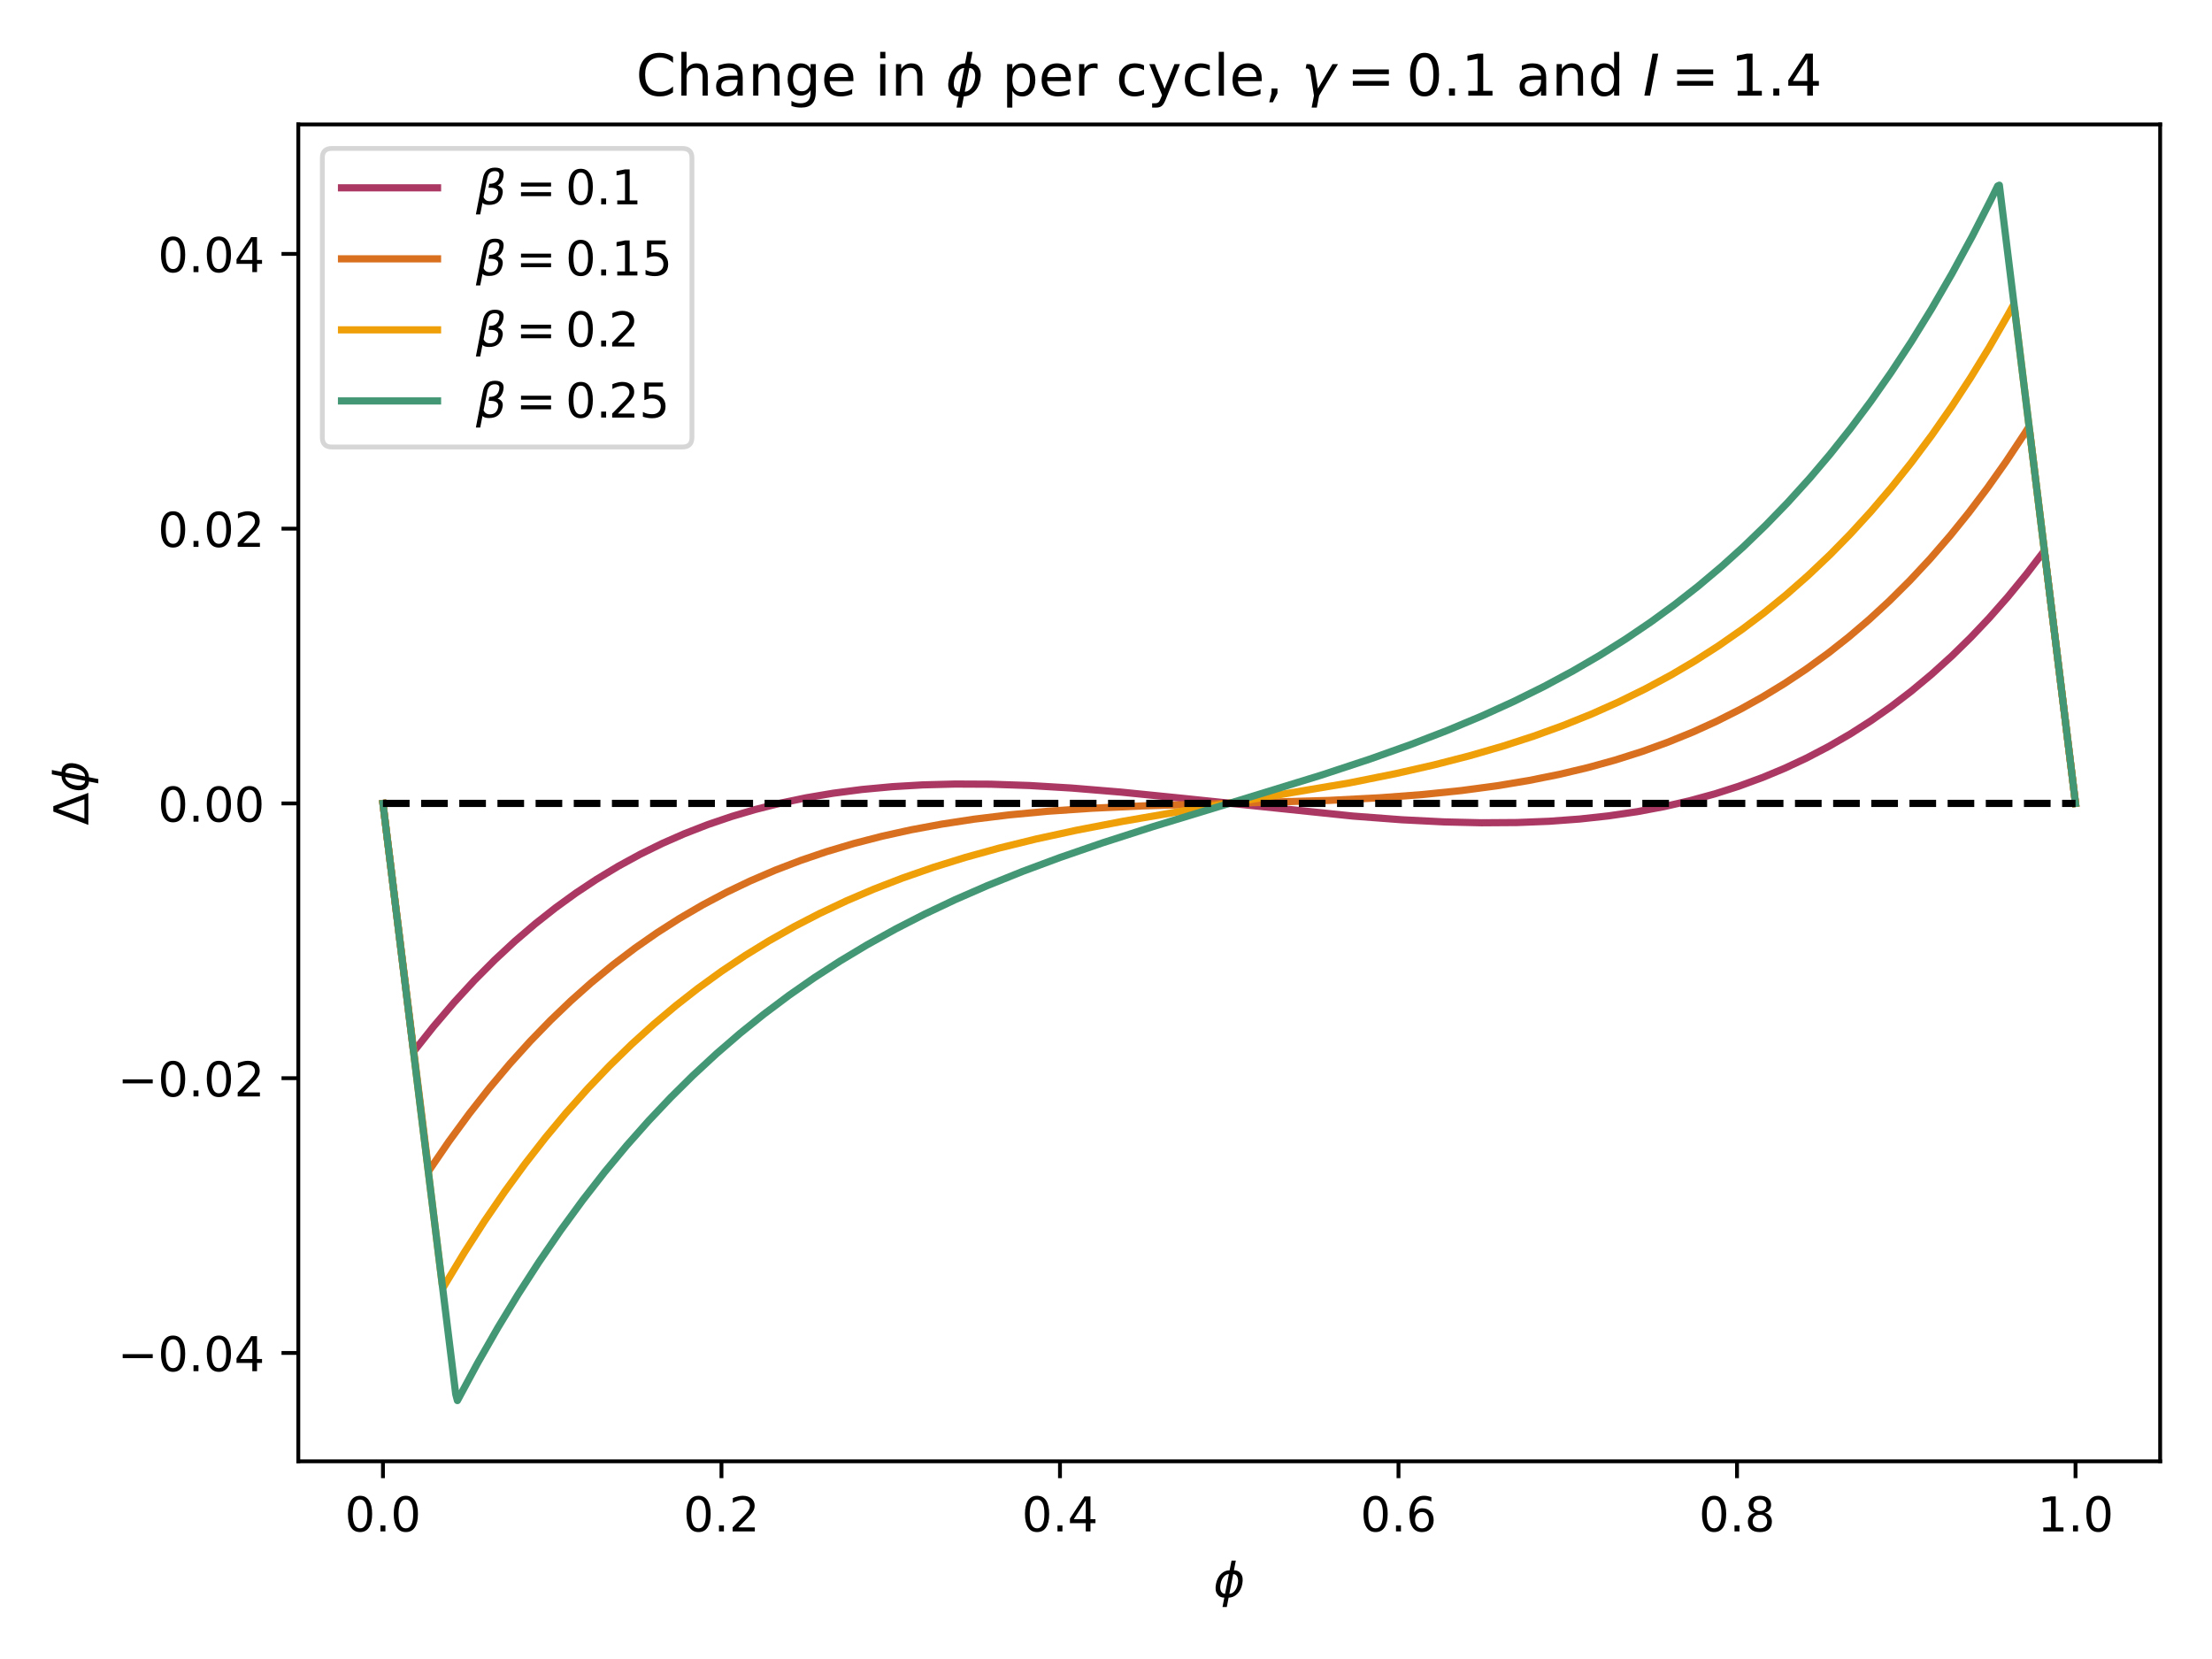 <?xml version="1.0" encoding="utf-8" standalone="no"?>
<!DOCTYPE svg PUBLIC "-//W3C//DTD SVG 1.1//EN"
  "http://www.w3.org/Graphics/SVG/1.1/DTD/svg11.dtd">
<!-- Created with matplotlib (https://matplotlib.org/) -->
<svg height="345.6pt" version="1.1" viewBox="0 0 460.8 345.6" width="460.8pt" xmlns="http://www.w3.org/2000/svg" xmlns:xlink="http://www.w3.org/1999/xlink">
 <defs>
  <style type="text/css">*{stroke-linecap:butt;stroke-linejoin:round;}</style>
 </defs>
 <g id="figure_1">
  <g id="patch_1">
   <path d="M 0 345.6 
L 460.8 345.6 
L 460.8 0 
L 0 0 
z
" style="fill:#ffffff;"/>
  </g>
  <g id="axes_1">
   <g id="patch_2">
    <path d="M 62.145 304.422 
L 450 304.422 
L 450 25.92 
L 62.145 25.92 
z
" style="fill:#ffffff;"/>
   </g>
   <g id="matplotlib.axis_1">
    <g id="xtick_1">
     <g id="line2d_1">
      <defs>
       <path d="M 0 0 
L 0 3.5 
" id="m2fba537618" style="stroke:#000000;stroke-width:0.8;"/>
      </defs>
      <g>
       <use style="stroke:#000000;stroke-width:0.8;" x="79.775" xlink:href="#m2fba537618" y="304.422"/>
      </g>
     </g>
     <g id="text_1">
      <!-- 0.0 -->
      <g transform="translate(71.824 319.02)scale(0.1 -0.1)">
       <defs>
        <path d="M 31.781 66.406 
Q 24.172 66.406 20.328 58.906 
Q 16.5 51.422 16.5 36.375 
Q 16.5 21.391 20.328 13.891 
Q 24.172 6.391 31.781 6.391 
Q 39.453 6.391 43.281 13.891 
Q 47.125 21.391 47.125 36.375 
Q 47.125 51.422 43.281 58.906 
Q 39.453 66.406 31.781 66.406 
z
M 31.781 74.219 
Q 44.047 74.219 50.516 64.516 
Q 56.984 54.828 56.984 36.375 
Q 56.984 17.969 50.516 8.266 
Q 44.047 -1.422 31.781 -1.422 
Q 19.531 -1.422 13.062 8.266 
Q 6.594 17.969 6.594 36.375 
Q 6.594 54.828 13.062 64.516 
Q 19.531 74.219 31.781 74.219 
z
" id="DejaVuSans-48"/>
        <path d="M 10.688 12.406 
L 21 12.406 
L 21 0 
L 10.688 0 
z
" id="DejaVuSans-46"/>
       </defs>
       <use xlink:href="#DejaVuSans-48"/>
       <use x="63.623" xlink:href="#DejaVuSans-46"/>
       <use x="95.41" xlink:href="#DejaVuSans-48"/>
      </g>
     </g>
    </g>
    <g id="xtick_2">
     <g id="line2d_2">
      <g>
       <use style="stroke:#000000;stroke-width:0.8;" x="150.294" xlink:href="#m2fba537618" y="304.422"/>
      </g>
     </g>
     <g id="text_2">
      <!-- 0.2 -->
      <g transform="translate(142.343 319.02)scale(0.1 -0.1)">
       <defs>
        <path d="M 19.188 8.297 
L 53.609 8.297 
L 53.609 0 
L 7.328 0 
L 7.328 8.297 
Q 12.938 14.109 22.625 23.891 
Q 32.328 33.688 34.812 36.531 
Q 39.547 41.844 41.422 45.531 
Q 43.312 49.219 43.312 52.781 
Q 43.312 58.594 39.234 62.25 
Q 35.156 65.922 28.609 65.922 
Q 23.969 65.922 18.812 64.312 
Q 13.672 62.703 7.812 59.422 
L 7.812 69.391 
Q 13.766 71.781 18.938 73 
Q 24.125 74.219 28.422 74.219 
Q 39.75 74.219 46.484 68.547 
Q 53.219 62.891 53.219 53.422 
Q 53.219 48.922 51.531 44.891 
Q 49.859 40.875 45.406 35.406 
Q 44.188 33.984 37.641 27.219 
Q 31.109 20.453 19.188 8.297 
z
" id="DejaVuSans-50"/>
       </defs>
       <use xlink:href="#DejaVuSans-48"/>
       <use x="63.623" xlink:href="#DejaVuSans-46"/>
       <use x="95.41" xlink:href="#DejaVuSans-50"/>
      </g>
     </g>
    </g>
    <g id="xtick_3">
     <g id="line2d_3">
      <g>
       <use style="stroke:#000000;stroke-width:0.8;" x="220.813" xlink:href="#m2fba537618" y="304.422"/>
      </g>
     </g>
     <g id="text_3">
      <!-- 0.4 -->
      <g transform="translate(212.862 319.02)scale(0.1 -0.1)">
       <defs>
        <path d="M 37.797 64.312 
L 12.891 25.391 
L 37.797 25.391 
z
M 35.203 72.906 
L 47.609 72.906 
L 47.609 25.391 
L 58.016 25.391 
L 58.016 17.188 
L 47.609 17.188 
L 47.609 0 
L 37.797 0 
L 37.797 17.188 
L 4.891 17.188 
L 4.891 26.703 
z
" id="DejaVuSans-52"/>
       </defs>
       <use xlink:href="#DejaVuSans-48"/>
       <use x="63.623" xlink:href="#DejaVuSans-46"/>
       <use x="95.41" xlink:href="#DejaVuSans-52"/>
      </g>
     </g>
    </g>
    <g id="xtick_4">
     <g id="line2d_4">
      <g>
       <use style="stroke:#000000;stroke-width:0.8;" x="291.332" xlink:href="#m2fba537618" y="304.422"/>
      </g>
     </g>
     <g id="text_4">
      <!-- 0.6 -->
      <g transform="translate(283.381 319.02)scale(0.1 -0.1)">
       <defs>
        <path d="M 33.016 40.375 
Q 26.375 40.375 22.484 35.828 
Q 18.609 31.297 18.609 23.391 
Q 18.609 15.531 22.484 10.953 
Q 26.375 6.391 33.016 6.391 
Q 39.656 6.391 43.531 10.953 
Q 47.406 15.531 47.406 23.391 
Q 47.406 31.297 43.531 35.828 
Q 39.656 40.375 33.016 40.375 
z
M 52.594 71.297 
L 52.594 62.312 
Q 48.875 64.062 45.094 64.984 
Q 41.312 65.922 37.594 65.922 
Q 27.828 65.922 22.672 59.328 
Q 17.531 52.734 16.797 39.406 
Q 19.672 43.656 24.016 45.922 
Q 28.375 48.188 33.594 48.188 
Q 44.578 48.188 50.953 41.516 
Q 57.328 34.859 57.328 23.391 
Q 57.328 12.156 50.688 5.359 
Q 44.047 -1.422 33.016 -1.422 
Q 20.359 -1.422 13.672 8.266 
Q 6.984 17.969 6.984 36.375 
Q 6.984 53.656 15.188 63.938 
Q 23.391 74.219 37.203 74.219 
Q 40.922 74.219 44.703 73.484 
Q 48.484 72.75 52.594 71.297 
z
" id="DejaVuSans-54"/>
       </defs>
       <use xlink:href="#DejaVuSans-48"/>
       <use x="63.623" xlink:href="#DejaVuSans-46"/>
       <use x="95.41" xlink:href="#DejaVuSans-54"/>
      </g>
     </g>
    </g>
    <g id="xtick_5">
     <g id="line2d_5">
      <g>
       <use style="stroke:#000000;stroke-width:0.8;" x="361.851" xlink:href="#m2fba537618" y="304.422"/>
      </g>
     </g>
     <g id="text_5">
      <!-- 0.8 -->
      <g transform="translate(353.9 319.02)scale(0.1 -0.1)">
       <defs>
        <path d="M 31.781 34.625 
Q 24.75 34.625 20.719 30.859 
Q 16.703 27.094 16.703 20.516 
Q 16.703 13.922 20.719 10.156 
Q 24.75 6.391 31.781 6.391 
Q 38.812 6.391 42.859 10.172 
Q 46.922 13.969 46.922 20.516 
Q 46.922 27.094 42.891 30.859 
Q 38.875 34.625 31.781 34.625 
z
M 21.922 38.812 
Q 15.578 40.375 12.031 44.719 
Q 8.5 49.078 8.5 55.328 
Q 8.5 64.062 14.719 69.141 
Q 20.953 74.219 31.781 74.219 
Q 42.672 74.219 48.875 69.141 
Q 55.078 64.062 55.078 55.328 
Q 55.078 49.078 51.531 44.719 
Q 48 40.375 41.703 38.812 
Q 48.828 37.156 52.797 32.312 
Q 56.781 27.484 56.781 20.516 
Q 56.781 9.906 50.312 4.234 
Q 43.844 -1.422 31.781 -1.422 
Q 19.734 -1.422 13.25 4.234 
Q 6.781 9.906 6.781 20.516 
Q 6.781 27.484 10.781 32.312 
Q 14.797 37.156 21.922 38.812 
z
M 18.312 54.391 
Q 18.312 48.734 21.844 45.562 
Q 25.391 42.391 31.781 42.391 
Q 38.141 42.391 41.719 45.562 
Q 45.312 48.734 45.312 54.391 
Q 45.312 60.062 41.719 63.234 
Q 38.141 66.406 31.781 66.406 
Q 25.391 66.406 21.844 63.234 
Q 18.312 60.062 18.312 54.391 
z
" id="DejaVuSans-56"/>
       </defs>
       <use xlink:href="#DejaVuSans-48"/>
       <use x="63.623" xlink:href="#DejaVuSans-46"/>
       <use x="95.41" xlink:href="#DejaVuSans-56"/>
      </g>
     </g>
    </g>
    <g id="xtick_6">
     <g id="line2d_6">
      <g>
       <use style="stroke:#000000;stroke-width:0.8;" x="432.37" xlink:href="#m2fba537618" y="304.422"/>
      </g>
     </g>
     <g id="text_6">
      <!-- 1.0 -->
      <g transform="translate(424.419 319.02)scale(0.1 -0.1)">
       <defs>
        <path d="M 12.406 8.297 
L 28.516 8.297 
L 28.516 63.922 
L 10.984 60.406 
L 10.984 69.391 
L 28.422 72.906 
L 38.281 72.906 
L 38.281 8.297 
L 54.391 8.297 
L 54.391 0 
L 12.406 0 
z
" id="DejaVuSans-49"/>
       </defs>
       <use xlink:href="#DejaVuSans-49"/>
       <use x="63.623" xlink:href="#DejaVuSans-46"/>
       <use x="95.41" xlink:href="#DejaVuSans-48"/>
      </g>
     </g>
    </g>
    <g id="text_7">
     <!-- $\phi$ -->
     <g transform="translate(252.773 332.7)scale(0.1 -0.1)">
      <defs>
       <path d="M 46.734 75.984 
L 42.781 55.812 
Q 52.547 55.812 57.562 48.344 
Q 62.75 40.719 60.156 27.297 
Q 57.516 13.875 49.359 6.25 
Q 41.453 -1.219 31.688 -1.219 
L 27.875 -20.797 
L 18.953 -20.797 
L 22.75 -1.219 
Q 13.031 -1.219 7.953 6.25 
Q 2.781 13.875 5.422 27.297 
Q 8.016 40.719 16.156 48.344 
Q 24.125 55.812 33.844 55.812 
L 37.797 75.984 
z
M 33.25 6.781 
Q 38.766 6.781 43.5 11.812 
Q 48.688 17.438 50.688 27.297 
Q 52.641 37.062 49.516 42.781 
Q 46.734 47.797 41.219 47.797 
z
M 24.312 6.781 
L 32.281 47.797 
Q 26.812 47.797 22.078 42.781 
Q 16.75 37.062 14.891 27.297 
Q 13.031 17.438 16.062 11.812 
Q 18.797 6.781 24.312 6.781 
z
" id="DejaVuSans-Oblique-981"/>
      </defs>
      <use transform="translate(0 0.016)" xlink:href="#DejaVuSans-Oblique-981"/>
     </g>
    </g>
   </g>
   <g id="matplotlib.axis_2">
    <g id="ytick_1">
     <g id="line2d_7">
      <defs>
       <path d="M 0 0 
L -3.5 0 
" id="m1658a8a97c" style="stroke:#000000;stroke-width:0.8;"/>
      </defs>
      <g>
       <use style="stroke:#000000;stroke-width:0.8;" x="62.145" xlink:href="#m1658a8a97c" y="281.844"/>
      </g>
     </g>
     <g id="text_8">
      <!-- −0.04 -->
      <g transform="translate(24.5 285.643)scale(0.1 -0.1)">
       <defs>
        <path d="M 10.594 35.5 
L 73.188 35.5 
L 73.188 27.203 
L 10.594 27.203 
z
" id="DejaVuSans-8722"/>
       </defs>
       <use xlink:href="#DejaVuSans-8722"/>
       <use x="83.789" xlink:href="#DejaVuSans-48"/>
       <use x="147.412" xlink:href="#DejaVuSans-46"/>
       <use x="179.199" xlink:href="#DejaVuSans-48"/>
       <use x="242.822" xlink:href="#DejaVuSans-52"/>
      </g>
     </g>
    </g>
    <g id="ytick_2">
     <g id="line2d_8">
      <g>
       <use style="stroke:#000000;stroke-width:0.8;" x="62.145" xlink:href="#m1658a8a97c" y="224.605"/>
      </g>
     </g>
     <g id="text_9">
      <!-- −0.02 -->
      <g transform="translate(24.5 228.404)scale(0.1 -0.1)">
       <use xlink:href="#DejaVuSans-8722"/>
       <use x="83.789" xlink:href="#DejaVuSans-48"/>
       <use x="147.412" xlink:href="#DejaVuSans-46"/>
       <use x="179.199" xlink:href="#DejaVuSans-48"/>
       <use x="242.822" xlink:href="#DejaVuSans-50"/>
      </g>
     </g>
    </g>
    <g id="ytick_3">
     <g id="line2d_9">
      <g>
       <use style="stroke:#000000;stroke-width:0.8;" x="62.145" xlink:href="#m1658a8a97c" y="167.366"/>
      </g>
     </g>
     <g id="text_10">
      <!-- 0.00 -->
      <g transform="translate(32.88 171.166)scale(0.1 -0.1)">
       <use xlink:href="#DejaVuSans-48"/>
       <use x="63.623" xlink:href="#DejaVuSans-46"/>
       <use x="95.41" xlink:href="#DejaVuSans-48"/>
       <use x="159.033" xlink:href="#DejaVuSans-48"/>
      </g>
     </g>
    </g>
    <g id="ytick_4">
     <g id="line2d_10">
      <g>
       <use style="stroke:#000000;stroke-width:0.8;" x="62.145" xlink:href="#m1658a8a97c" y="110.128"/>
      </g>
     </g>
     <g id="text_11">
      <!-- 0.02 -->
      <g transform="translate(32.88 113.927)scale(0.1 -0.1)">
       <use xlink:href="#DejaVuSans-48"/>
       <use x="63.623" xlink:href="#DejaVuSans-46"/>
       <use x="95.41" xlink:href="#DejaVuSans-48"/>
       <use x="159.033" xlink:href="#DejaVuSans-50"/>
      </g>
     </g>
    </g>
    <g id="ytick_5">
     <g id="line2d_11">
      <g>
       <use style="stroke:#000000;stroke-width:0.8;" x="62.145" xlink:href="#m1658a8a97c" y="52.889"/>
      </g>
     </g>
     <g id="text_12">
      <!-- 0.04 -->
      <g transform="translate(32.88 56.688)scale(0.1 -0.1)">
       <use xlink:href="#DejaVuSans-48"/>
       <use x="63.623" xlink:href="#DejaVuSans-46"/>
       <use x="95.41" xlink:href="#DejaVuSans-48"/>
       <use x="159.033" xlink:href="#DejaVuSans-52"/>
      </g>
     </g>
    </g>
    <g id="text_13">
     <!-- $\Delta \phi$ -->
     <g transform="translate(18.4 171.921)rotate(-90)scale(0.1 -0.1)">
      <defs>
       <path d="M 34.188 63.188 
L 14.156 8.203 
L 54.25 8.203 
z
M 0.781 0 
L 28.609 72.906 
L 39.797 72.906 
L 67.578 0 
z
" id="DejaVuSans-916"/>
      </defs>
      <use transform="translate(0 0.016)" xlink:href="#DejaVuSans-916"/>
      <use transform="translate(68.408 0.016)" xlink:href="#DejaVuSans-Oblique-981"/>
     </g>
    </g>
   </g>
   <g id="line2d_12">
    <path clip-path="url(#pfe34bcf125)" d="M 79.775 167.366 
L 86.122 218.881 
L 86.474 218.677 
L 90.353 213.794 
L 94.584 208.836 
L 98.815 204.242 
L 103.046 199.99 
L 107.277 196.061 
L 111.509 192.437 
L 115.74 189.101 
L 119.971 186.036 
L 124.202 183.228 
L 128.786 180.459 
L 133.37 177.957 
L 137.953 175.707 
L 142.537 173.692 
L 147.473 171.771 
L 152.41 170.09 
L 157.346 168.633 
L 162.635 167.303 
L 167.924 166.197 
L 173.565 165.243 
L 179.56 164.464 
L 185.906 163.877 
L 192.253 163.505 
L 198.952 163.33 
L 206.357 163.365 
L 214.466 163.639 
L 223.281 164.167 
L 233.507 165.01 
L 246.553 166.324 
L 281.812 170.001 
L 292.037 170.773 
L 300.852 171.219 
L 308.609 171.4 
L 316.014 171.349 
L 322.713 171.086 
L 329.06 170.621 
L 335.054 169.967 
L 341.048 169.087 
L 346.69 168.029 
L 351.979 166.816 
L 357.267 165.37 
L 362.204 163.793 
L 367.14 161.981 
L 371.724 160.072 
L 376.308 157.929 
L 380.891 155.537 
L 385.475 152.88 
L 389.706 150.175 
L 393.937 147.213 
L 398.169 143.978 
L 402.4 140.453 
L 406.631 136.626 
L 410.509 132.83 
L 414.388 128.739 
L 418.266 124.338 
L 422.145 119.607 
L 425.671 115.002 
L 426.024 115.851 
L 432.37 167.366 
L 432.37 167.366 
" style="fill:none;stroke:#aa3863;stroke-linecap:square;stroke-width:1.5;"/>
   </g>
   <g id="line2d_13">
    <path clip-path="url(#pfe34bcf125)" d="M 79.775 167.366 
L 89.295 243.95 
L 93.526 237.768 
L 97.757 231.997 
L 101.989 226.611 
L 106.22 221.59 
L 110.451 216.911 
L 114.682 212.555 
L 118.913 208.503 
L 123.144 204.739 
L 127.728 200.966 
L 132.312 197.492 
L 136.895 194.299 
L 141.479 191.369 
L 146.416 188.489 
L 151.352 185.878 
L 156.288 183.516 
L 161.577 181.243 
L 166.866 179.219 
L 172.155 177.423 
L 177.797 175.74 
L 183.791 174.192 
L 189.785 172.869 
L 196.131 171.688 
L 202.831 170.661 
L 210.235 169.754 
L 218.345 168.993 
L 227.512 168.37 
L 238.09 167.883 
L 252.899 167.444 
L 276.876 166.737 
L 287.454 166.191 
L 296.269 165.526 
L 304.378 164.692 
L 311.783 163.704 
L 318.482 162.591 
L 324.829 161.317 
L 330.823 159.892 
L 336.464 158.335 
L 342.106 156.545 
L 347.395 154.637 
L 352.684 152.487 
L 357.62 150.243 
L 362.556 147.752 
L 367.14 145.202 
L 371.724 142.407 
L 376.308 139.357 
L 380.891 136.03 
L 385.122 132.694 
L 389.354 129.087 
L 393.585 125.189 
L 397.816 120.984 
L 402.047 116.45 
L 406.278 111.566 
L 410.157 106.763 
L 414.035 101.627 
L 417.914 96.139 
L 421.792 90.28 
L 422.498 89.172 
L 422.85 90.094 
L 432.37 167.366 
L 432.37 167.366 
" style="fill:none;stroke:#d97020;stroke-linecap:square;stroke-width:1.5;"/>
   </g>
   <g id="line2d_14">
    <path clip-path="url(#pfe34bcf125)" d="M 79.775 167.366 
L 92.116 267.534 
L 92.468 267.974 
L 96.7 260.959 
L 100.931 254.378 
L 105.162 248.207 
L 109.393 242.421 
L 113.624 236.996 
L 117.855 231.913 
L 122.439 226.767 
L 127.023 221.975 
L 131.607 217.514 
L 136.19 213.365 
L 140.774 209.507 
L 145.358 205.922 
L 150.294 202.349 
L 155.23 199.052 
L 160.167 196.015 
L 165.456 193.026 
L 170.745 190.294 
L 176.386 187.638 
L 182.028 185.227 
L 188.022 182.911 
L 194.369 180.706 
L 201.068 178.625 
L 208.12 176.675 
L 215.877 174.772 
L 224.339 172.937 
L 233.859 171.103 
L 246.2 168.971 
L 281.107 163.095 
L 290.627 161.186 
L 298.737 159.345 
L 306.141 157.444 
L 313.193 155.402 
L 319.54 153.339 
L 325.534 151.169 
L 331.528 148.757 
L 337.17 146.243 
L 342.811 143.474 
L 348.1 140.623 
L 353.036 137.718 
L 357.973 134.555 
L 362.909 131.116 
L 367.493 127.656 
L 372.076 123.919 
L 376.66 119.887 
L 381.244 115.538 
L 385.475 111.223 
L 389.706 106.6 
L 393.937 101.649 
L 398.169 96.359 
L 402.4 90.693 
L 406.631 84.627 
L 410.509 78.691 
L 414.388 72.373 
L 418.266 65.649 
L 419.324 63.741 
L 419.677 64.337 
L 432.37 167.366 
L 432.37 167.366 
" style="fill:none;stroke:#ef9f07;stroke-linecap:square;stroke-width:1.5;"/>
   </g>
   <g id="line2d_15">
    <path clip-path="url(#pfe34bcf125)" d="M 79.775 167.366 
L 94.937 290.43 
L 95.289 291.763 
L 99.52 283.909 
L 103.752 276.515 
L 107.983 269.552 
L 112.214 262.994 
L 116.798 256.304 
L 121.381 250.03 
L 125.965 244.149 
L 130.549 238.638 
L 135.133 233.473 
L 139.716 228.631 
L 144.3 224.093 
L 149.236 219.524 
L 154.173 215.262 
L 159.109 211.287 
L 164.398 207.322 
L 169.687 203.64 
L 174.976 200.218 
L 180.617 196.832 
L 186.611 193.507 
L 192.606 190.435 
L 198.952 187.43 
L 205.652 184.503 
L 213.056 181.521 
L 220.813 178.637 
L 229.628 175.599 
L 240.206 172.199 
L 256.073 167.365 
L 275.113 161.517 
L 285.338 158.143 
L 293.8 155.13 
L 301.557 152.139 
L 308.609 149.189 
L 315.309 146.142 
L 321.655 143.003 
L 327.649 139.784 
L 333.291 136.502 
L 338.58 133.179 
L 343.869 129.596 
L 348.805 125.995 
L 353.742 122.127 
L 358.678 117.969 
L 363.262 113.828 
L 367.845 109.398 
L 372.429 104.667 
L 377.013 99.606 
L 381.244 94.616 
L 385.475 89.301 
L 389.706 83.638 
L 393.937 77.603 
L 398.169 71.171 
L 402.4 64.314 
L 406.631 57.004 
L 410.862 49.215 
L 414.74 41.62 
L 416.151 38.744 
L 416.503 38.579 
L 432.37 167.366 
L 432.37 167.366 
" style="fill:none;stroke:#449775;stroke-linecap:square;stroke-width:1.5;"/>
   </g>
   <g id="line2d_16">
    <path clip-path="url(#pfe34bcf125)" d="M 79.775 167.366 
L 432.37 167.366 
" style="fill:none;stroke:#000000;stroke-dasharray:5.55,2.4;stroke-dashoffset:0;stroke-width:1.5;"/>
   </g>
   <g id="patch_3">
    <path d="M 62.145 304.422 
L 62.145 25.92 
" style="fill:none;stroke:#000000;stroke-linecap:square;stroke-linejoin:miter;stroke-width:0.8;"/>
   </g>
   <g id="patch_4">
    <path d="M 450 304.422 
L 450 25.92 
" style="fill:none;stroke:#000000;stroke-linecap:square;stroke-linejoin:miter;stroke-width:0.8;"/>
   </g>
   <g id="patch_5">
    <path d="M 62.145 304.422 
L 450 304.422 
" style="fill:none;stroke:#000000;stroke-linecap:square;stroke-linejoin:miter;stroke-width:0.8;"/>
   </g>
   <g id="patch_6">
    <path d="M 62.145 25.92 
L 450 25.92 
" style="fill:none;stroke:#000000;stroke-linecap:square;stroke-linejoin:miter;stroke-width:0.8;"/>
   </g>
   <g id="text_14">
    <!-- Change in $\phi$ per cycle, $\gamma = 0.1$ and $I = 1.4$ -->
    <g transform="translate(132.473 19.92)scale(0.12 -0.12)">
     <defs>
      <path d="M 64.406 67.281 
L 64.406 56.891 
Q 59.422 61.531 53.781 63.812 
Q 48.141 66.109 41.797 66.109 
Q 29.297 66.109 22.656 58.469 
Q 16.016 50.828 16.016 36.375 
Q 16.016 21.969 22.656 14.328 
Q 29.297 6.688 41.797 6.688 
Q 48.141 6.688 53.781 8.984 
Q 59.422 11.281 64.406 15.922 
L 64.406 5.609 
Q 59.234 2.094 53.438 0.328 
Q 47.656 -1.422 41.219 -1.422 
Q 24.656 -1.422 15.125 8.703 
Q 5.609 18.844 5.609 36.375 
Q 5.609 53.953 15.125 64.078 
Q 24.656 74.219 41.219 74.219 
Q 47.75 74.219 53.531 72.484 
Q 59.328 70.75 64.406 67.281 
z
" id="DejaVuSans-67"/>
      <path d="M 54.891 33.016 
L 54.891 0 
L 45.906 0 
L 45.906 32.719 
Q 45.906 40.484 42.875 44.328 
Q 39.844 48.188 33.797 48.188 
Q 26.516 48.188 22.312 43.547 
Q 18.109 38.922 18.109 30.906 
L 18.109 0 
L 9.078 0 
L 9.078 75.984 
L 18.109 75.984 
L 18.109 46.188 
Q 21.344 51.125 25.703 53.562 
Q 30.078 56 35.797 56 
Q 45.219 56 50.047 50.172 
Q 54.891 44.344 54.891 33.016 
z
" id="DejaVuSans-104"/>
      <path d="M 34.281 27.484 
Q 23.391 27.484 19.188 25 
Q 14.984 22.516 14.984 16.5 
Q 14.984 11.719 18.141 8.906 
Q 21.297 6.109 26.703 6.109 
Q 34.188 6.109 38.703 11.406 
Q 43.219 16.703 43.219 25.484 
L 43.219 27.484 
z
M 52.203 31.203 
L 52.203 0 
L 43.219 0 
L 43.219 8.297 
Q 40.141 3.328 35.547 0.953 
Q 30.953 -1.422 24.312 -1.422 
Q 15.922 -1.422 10.953 3.297 
Q 6 8.016 6 15.922 
Q 6 25.141 12.172 29.828 
Q 18.359 34.516 30.609 34.516 
L 43.219 34.516 
L 43.219 35.406 
Q 43.219 41.609 39.141 45 
Q 35.062 48.391 27.688 48.391 
Q 23 48.391 18.547 47.266 
Q 14.109 46.141 10.016 43.891 
L 10.016 52.203 
Q 14.938 54.109 19.578 55.047 
Q 24.219 56 28.609 56 
Q 40.484 56 46.344 49.844 
Q 52.203 43.703 52.203 31.203 
z
" id="DejaVuSans-97"/>
      <path d="M 54.891 33.016 
L 54.891 0 
L 45.906 0 
L 45.906 32.719 
Q 45.906 40.484 42.875 44.328 
Q 39.844 48.188 33.797 48.188 
Q 26.516 48.188 22.312 43.547 
Q 18.109 38.922 18.109 30.906 
L 18.109 0 
L 9.078 0 
L 9.078 54.688 
L 18.109 54.688 
L 18.109 46.188 
Q 21.344 51.125 25.703 53.562 
Q 30.078 56 35.797 56 
Q 45.219 56 50.047 50.172 
Q 54.891 44.344 54.891 33.016 
z
" id="DejaVuSans-110"/>
      <path d="M 45.406 27.984 
Q 45.406 37.75 41.375 43.109 
Q 37.359 48.484 30.078 48.484 
Q 22.859 48.484 18.828 43.109 
Q 14.797 37.75 14.797 27.984 
Q 14.797 18.266 18.828 12.891 
Q 22.859 7.516 30.078 7.516 
Q 37.359 7.516 41.375 12.891 
Q 45.406 18.266 45.406 27.984 
z
M 54.391 6.781 
Q 54.391 -7.172 48.188 -13.984 
Q 42 -20.797 29.203 -20.797 
Q 24.469 -20.797 20.266 -20.094 
Q 16.062 -19.391 12.109 -17.922 
L 12.109 -9.188 
Q 16.062 -11.328 19.922 -12.344 
Q 23.781 -13.375 27.781 -13.375 
Q 36.625 -13.375 41.016 -8.766 
Q 45.406 -4.156 45.406 5.172 
L 45.406 9.625 
Q 42.625 4.781 38.281 2.391 
Q 33.938 0 27.875 0 
Q 17.828 0 11.672 7.656 
Q 5.516 15.328 5.516 27.984 
Q 5.516 40.672 11.672 48.328 
Q 17.828 56 27.875 56 
Q 33.938 56 38.281 53.609 
Q 42.625 51.219 45.406 46.391 
L 45.406 54.688 
L 54.391 54.688 
z
" id="DejaVuSans-103"/>
      <path d="M 56.203 29.594 
L 56.203 25.203 
L 14.891 25.203 
Q 15.484 15.922 20.484 11.062 
Q 25.484 6.203 34.422 6.203 
Q 39.594 6.203 44.453 7.469 
Q 49.312 8.734 54.109 11.281 
L 54.109 2.781 
Q 49.266 0.734 44.188 -0.344 
Q 39.109 -1.422 33.891 -1.422 
Q 20.797 -1.422 13.156 6.188 
Q 5.516 13.812 5.516 26.812 
Q 5.516 40.234 12.766 48.109 
Q 20.016 56 32.328 56 
Q 43.359 56 49.781 48.891 
Q 56.203 41.797 56.203 29.594 
z
M 47.219 32.234 
Q 47.125 39.594 43.094 43.984 
Q 39.062 48.391 32.422 48.391 
Q 24.906 48.391 20.391 44.141 
Q 15.875 39.891 15.188 32.172 
z
" id="DejaVuSans-101"/>
      <path id="DejaVuSans-32"/>
      <path d="M 9.422 54.688 
L 18.406 54.688 
L 18.406 0 
L 9.422 0 
z
M 9.422 75.984 
L 18.406 75.984 
L 18.406 64.594 
L 9.422 64.594 
z
" id="DejaVuSans-105"/>
      <path d="M 18.109 8.203 
L 18.109 -20.797 
L 9.078 -20.797 
L 9.078 54.688 
L 18.109 54.688 
L 18.109 46.391 
Q 20.953 51.266 25.266 53.625 
Q 29.594 56 35.594 56 
Q 45.562 56 51.781 48.094 
Q 58.016 40.188 58.016 27.297 
Q 58.016 14.406 51.781 6.484 
Q 45.562 -1.422 35.594 -1.422 
Q 29.594 -1.422 25.266 0.953 
Q 20.953 3.328 18.109 8.203 
z
M 48.688 27.297 
Q 48.688 37.203 44.609 42.844 
Q 40.531 48.484 33.406 48.484 
Q 26.266 48.484 22.188 42.844 
Q 18.109 37.203 18.109 27.297 
Q 18.109 17.391 22.188 11.75 
Q 26.266 6.109 33.406 6.109 
Q 40.531 6.109 44.609 11.75 
Q 48.688 17.391 48.688 27.297 
z
" id="DejaVuSans-112"/>
      <path d="M 41.109 46.297 
Q 39.594 47.172 37.812 47.578 
Q 36.031 48 33.891 48 
Q 26.266 48 22.188 43.047 
Q 18.109 38.094 18.109 28.812 
L 18.109 0 
L 9.078 0 
L 9.078 54.688 
L 18.109 54.688 
L 18.109 46.188 
Q 20.953 51.172 25.484 53.578 
Q 30.031 56 36.531 56 
Q 37.453 56 38.578 55.875 
Q 39.703 55.766 41.062 55.516 
z
" id="DejaVuSans-114"/>
      <path d="M 48.781 52.594 
L 48.781 44.188 
Q 44.969 46.297 41.141 47.344 
Q 37.312 48.391 33.406 48.391 
Q 24.656 48.391 19.812 42.844 
Q 14.984 37.312 14.984 27.297 
Q 14.984 17.281 19.812 11.734 
Q 24.656 6.203 33.406 6.203 
Q 37.312 6.203 41.141 7.25 
Q 44.969 8.297 48.781 10.406 
L 48.781 2.094 
Q 45.016 0.344 40.984 -0.531 
Q 36.969 -1.422 32.422 -1.422 
Q 20.062 -1.422 12.781 6.344 
Q 5.516 14.109 5.516 27.297 
Q 5.516 40.672 12.859 48.328 
Q 20.219 56 33.016 56 
Q 37.156 56 41.109 55.141 
Q 45.062 54.297 48.781 52.594 
z
" id="DejaVuSans-99"/>
      <path d="M 32.172 -5.078 
Q 28.375 -14.844 24.75 -17.812 
Q 21.141 -20.797 15.094 -20.797 
L 7.906 -20.797 
L 7.906 -13.281 
L 13.188 -13.281 
Q 16.891 -13.281 18.938 -11.516 
Q 21 -9.766 23.484 -3.219 
L 25.094 0.875 
L 2.984 54.688 
L 12.5 54.688 
L 29.594 11.922 
L 46.688 54.688 
L 56.203 54.688 
z
" id="DejaVuSans-121"/>
      <path d="M 9.422 75.984 
L 18.406 75.984 
L 18.406 0 
L 9.422 0 
z
" id="DejaVuSans-108"/>
      <path d="M 11.719 12.406 
L 22.016 12.406 
L 22.016 4 
L 14.016 -11.625 
L 7.719 -11.625 
L 11.719 4 
z
" id="DejaVuSans-44"/>
      <path d="M 23.297 46.094 
L 28.719 12.312 
L 54 54.688 
L 63.531 54.688 
L 30.812 0 
L 26.766 -20.797 
L 17.781 -20.797 
L 21.828 0 
L 15.438 40.828 
Q 14.453 46.969 9.812 46.969 
L 7.422 46.969 
L 8.891 54.688 
L 12.312 54.688 
Q 21.922 54.688 23.297 46.094 
z
" id="DejaVuSans-Oblique-947"/>
      <path d="M 10.594 45.406 
L 73.188 45.406 
L 73.188 37.203 
L 10.594 37.203 
z
M 10.594 25.484 
L 73.188 25.484 
L 73.188 17.188 
L 10.594 17.188 
z
" id="DejaVuSans-61"/>
      <path d="M 45.406 46.391 
L 45.406 75.984 
L 54.391 75.984 
L 54.391 0 
L 45.406 0 
L 45.406 8.203 
Q 42.578 3.328 38.25 0.953 
Q 33.938 -1.422 27.875 -1.422 
Q 17.969 -1.422 11.734 6.484 
Q 5.516 14.406 5.516 27.297 
Q 5.516 40.188 11.734 48.094 
Q 17.969 56 27.875 56 
Q 33.938 56 38.25 53.625 
Q 42.578 51.266 45.406 46.391 
z
M 14.797 27.297 
Q 14.797 17.391 18.875 11.75 
Q 22.953 6.109 30.078 6.109 
Q 37.203 6.109 41.297 11.75 
Q 45.406 17.391 45.406 27.297 
Q 45.406 37.203 41.297 42.844 
Q 37.203 48.484 30.078 48.484 
Q 22.953 48.484 18.875 42.844 
Q 14.797 37.203 14.797 27.297 
z
" id="DejaVuSans-100"/>
      <path d="M 16.891 72.906 
L 26.812 72.906 
L 12.594 0 
L 2.688 0 
z
" id="DejaVuSans-Oblique-73"/>
     </defs>
     <use transform="translate(0 0.016)" xlink:href="#DejaVuSans-67"/>
     <use transform="translate(69.824 0.016)" xlink:href="#DejaVuSans-104"/>
     <use transform="translate(133.203 0.016)" xlink:href="#DejaVuSans-97"/>
     <use transform="translate(194.482 0.016)" xlink:href="#DejaVuSans-110"/>
     <use transform="translate(257.861 0.016)" xlink:href="#DejaVuSans-103"/>
     <use transform="translate(321.338 0.016)" xlink:href="#DejaVuSans-101"/>
     <use transform="translate(382.861 0.016)" xlink:href="#DejaVuSans-32"/>
     <use transform="translate(414.648 0.016)" xlink:href="#DejaVuSans-105"/>
     <use transform="translate(442.432 0.016)" xlink:href="#DejaVuSans-110"/>
     <use transform="translate(505.811 0.016)" xlink:href="#DejaVuSans-32"/>
     <use transform="translate(537.598 0.016)" xlink:href="#DejaVuSans-Oblique-981"/>
     <use transform="translate(603.564 0.016)" xlink:href="#DejaVuSans-32"/>
     <use transform="translate(635.352 0.016)" xlink:href="#DejaVuSans-112"/>
     <use transform="translate(698.828 0.016)" xlink:href="#DejaVuSans-101"/>
     <use transform="translate(760.352 0.016)" xlink:href="#DejaVuSans-114"/>
     <use transform="translate(801.465 0.016)" xlink:href="#DejaVuSans-32"/>
     <use transform="translate(833.252 0.016)" xlink:href="#DejaVuSans-99"/>
     <use transform="translate(888.232 0.016)" xlink:href="#DejaVuSans-121"/>
     <use transform="translate(947.412 0.016)" xlink:href="#DejaVuSans-99"/>
     <use transform="translate(1002.393 0.016)" xlink:href="#DejaVuSans-108"/>
     <use transform="translate(1030.176 0.016)" xlink:href="#DejaVuSans-101"/>
     <use transform="translate(1091.699 0.016)" xlink:href="#DejaVuSans-44"/>
     <use transform="translate(1123.486 0.016)" xlink:href="#DejaVuSans-32"/>
     <use transform="translate(1155.273 0.016)" xlink:href="#DejaVuSans-Oblique-947"/>
     <use transform="translate(1233.936 0.016)" xlink:href="#DejaVuSans-61"/>
     <use transform="translate(1337.207 0.016)" xlink:href="#DejaVuSans-48"/>
     <use transform="translate(1400.83 0.016)" xlink:href="#DejaVuSans-46"/>
     <use transform="translate(1432.617 0.016)" xlink:href="#DejaVuSans-49"/>
     <use transform="translate(1496.24 0.016)" xlink:href="#DejaVuSans-32"/>
     <use transform="translate(1528.027 0.016)" xlink:href="#DejaVuSans-97"/>
     <use transform="translate(1589.307 0.016)" xlink:href="#DejaVuSans-110"/>
     <use transform="translate(1652.686 0.016)" xlink:href="#DejaVuSans-100"/>
     <use transform="translate(1716.162 0.016)" xlink:href="#DejaVuSans-32"/>
     <use transform="translate(1747.949 0.016)" xlink:href="#DejaVuSans-Oblique-73"/>
     <use transform="translate(1796.924 0.016)" xlink:href="#DejaVuSans-61"/>
     <use transform="translate(1900.195 0.016)" xlink:href="#DejaVuSans-49"/>
     <use transform="translate(1963.818 0.016)" xlink:href="#DejaVuSans-46"/>
     <use transform="translate(1995.605 0.016)" xlink:href="#DejaVuSans-52"/>
    </g>
   </g>
   <g id="legend_1">
    <g id="patch_7">
     <path d="M 69.145 93.12 
L 142.145 93.12 
Q 144.145 93.12 144.145 91.12 
L 144.145 32.92 
Q 144.145 30.92 142.145 30.92 
L 69.145 30.92 
Q 67.145 30.92 67.145 32.92 
L 67.145 91.12 
Q 67.145 93.12 69.145 93.12 
z
" style="fill:#ffffff;opacity:0.8;stroke:#cccccc;stroke-linejoin:miter;"/>
    </g>
    <g id="line2d_17">
     <path d="M 71.145 39.12 
L 91.145 39.12 
" style="fill:none;stroke:#aa3863;stroke-linecap:square;stroke-width:1.5;"/>
    </g>
    <g id="line2d_18"/>
    <g id="text_15">
     <!-- $\beta = 0.1$ -->
     <g transform="translate(99.145 42.62)scale(0.1 -0.1)">
      <defs>
       <path d="M 13.625 3.375 
L 8.938 -20.797 
L -0.094 -20.797 
L 14.5 54.344 
Q 18.844 76.609 39.656 76.609 
Q 60.75 76.609 57.172 57.812 
Q 54.734 44.438 45.219 39.547 
Q 58.016 35.156 55.516 22.125 
Q 51.125 -1.078 27.484 -1.031 
Q 17.141 -0.984 13.625 3.375 
z
M 15.922 15.094 
Q 19.672 6.594 29.297 6.641 
Q 43.359 6.641 46.344 21.969 
Q 49.031 35.75 26.172 34.672 
L 27.781 42.969 
Q 45.453 42.672 48.531 58.594 
Q 50.641 69.344 39.203 69.281 
Q 26.422 69.281 23.484 54.047 
z
" id="DejaVuSans-Oblique-946"/>
      </defs>
      <use transform="translate(0 0.391)" xlink:href="#DejaVuSans-Oblique-946"/>
      <use transform="translate(83.301 0.391)" xlink:href="#DejaVuSans-61"/>
      <use transform="translate(186.572 0.391)" xlink:href="#DejaVuSans-48"/>
      <use transform="translate(250.195 0.391)" xlink:href="#DejaVuSans-46"/>
      <use transform="translate(281.982 0.391)" xlink:href="#DejaVuSans-49"/>
     </g>
    </g>
    <g id="line2d_19">
     <path d="M 71.145 53.92 
L 91.145 53.92 
" style="fill:none;stroke:#d97020;stroke-linecap:square;stroke-width:1.5;"/>
    </g>
    <g id="line2d_20"/>
    <g id="text_16">
     <!-- $\beta = 0.15$ -->
     <g transform="translate(99.145 57.42)scale(0.1 -0.1)">
      <defs>
       <path d="M 10.797 72.906 
L 49.516 72.906 
L 49.516 64.594 
L 19.828 64.594 
L 19.828 46.734 
Q 21.969 47.469 24.109 47.828 
Q 26.266 48.188 28.422 48.188 
Q 40.625 48.188 47.75 41.5 
Q 54.891 34.812 54.891 23.391 
Q 54.891 11.625 47.562 5.094 
Q 40.234 -1.422 26.906 -1.422 
Q 22.312 -1.422 17.547 -0.641 
Q 12.797 0.141 7.719 1.703 
L 7.719 11.625 
Q 12.109 9.234 16.797 8.062 
Q 21.484 6.891 26.703 6.891 
Q 35.156 6.891 40.078 11.328 
Q 45.016 15.766 45.016 23.391 
Q 45.016 31 40.078 35.438 
Q 35.156 39.891 26.703 39.891 
Q 22.75 39.891 18.812 39.016 
Q 14.891 38.141 10.797 36.281 
z
" id="DejaVuSans-53"/>
      </defs>
      <use transform="translate(0 0.391)" xlink:href="#DejaVuSans-Oblique-946"/>
      <use transform="translate(83.301 0.391)" xlink:href="#DejaVuSans-61"/>
      <use transform="translate(186.572 0.391)" xlink:href="#DejaVuSans-48"/>
      <use transform="translate(250.195 0.391)" xlink:href="#DejaVuSans-46"/>
      <use transform="translate(281.982 0.391)" xlink:href="#DejaVuSans-49"/>
      <use transform="translate(345.605 0.391)" xlink:href="#DejaVuSans-53"/>
     </g>
    </g>
    <g id="line2d_21">
     <path d="M 71.145 68.72 
L 91.145 68.72 
" style="fill:none;stroke:#ef9f07;stroke-linecap:square;stroke-width:1.5;"/>
    </g>
    <g id="line2d_22"/>
    <g id="text_17">
     <!-- $\beta = 0.2$ -->
     <g transform="translate(99.145 72.22)scale(0.1 -0.1)">
      <use transform="translate(0 0.391)" xlink:href="#DejaVuSans-Oblique-946"/>
      <use transform="translate(83.301 0.391)" xlink:href="#DejaVuSans-61"/>
      <use transform="translate(186.572 0.391)" xlink:href="#DejaVuSans-48"/>
      <use transform="translate(250.195 0.391)" xlink:href="#DejaVuSans-46"/>
      <use transform="translate(276.482 0.391)" xlink:href="#DejaVuSans-50"/>
     </g>
    </g>
    <g id="line2d_23">
     <path d="M 71.145 83.52 
L 91.145 83.52 
" style="fill:none;stroke:#449775;stroke-linecap:square;stroke-width:1.5;"/>
    </g>
    <g id="line2d_24"/>
    <g id="text_18">
     <!-- $\beta = 0.25$ -->
     <g transform="translate(99.145 87.02)scale(0.1 -0.1)">
      <use transform="translate(0 0.391)" xlink:href="#DejaVuSans-Oblique-946"/>
      <use transform="translate(83.301 0.391)" xlink:href="#DejaVuSans-61"/>
      <use transform="translate(186.572 0.391)" xlink:href="#DejaVuSans-48"/>
      <use transform="translate(250.195 0.391)" xlink:href="#DejaVuSans-46"/>
      <use transform="translate(276.482 0.391)" xlink:href="#DejaVuSans-50"/>
      <use transform="translate(340.105 0.391)" xlink:href="#DejaVuSans-53"/>
     </g>
    </g>
   </g>
  </g>
 </g>
 <defs>
  <clipPath id="pfe34bcf125">
   <rect height="278.502" width="387.855" x="62.145" y="25.92"/>
  </clipPath>
 </defs>
</svg>
